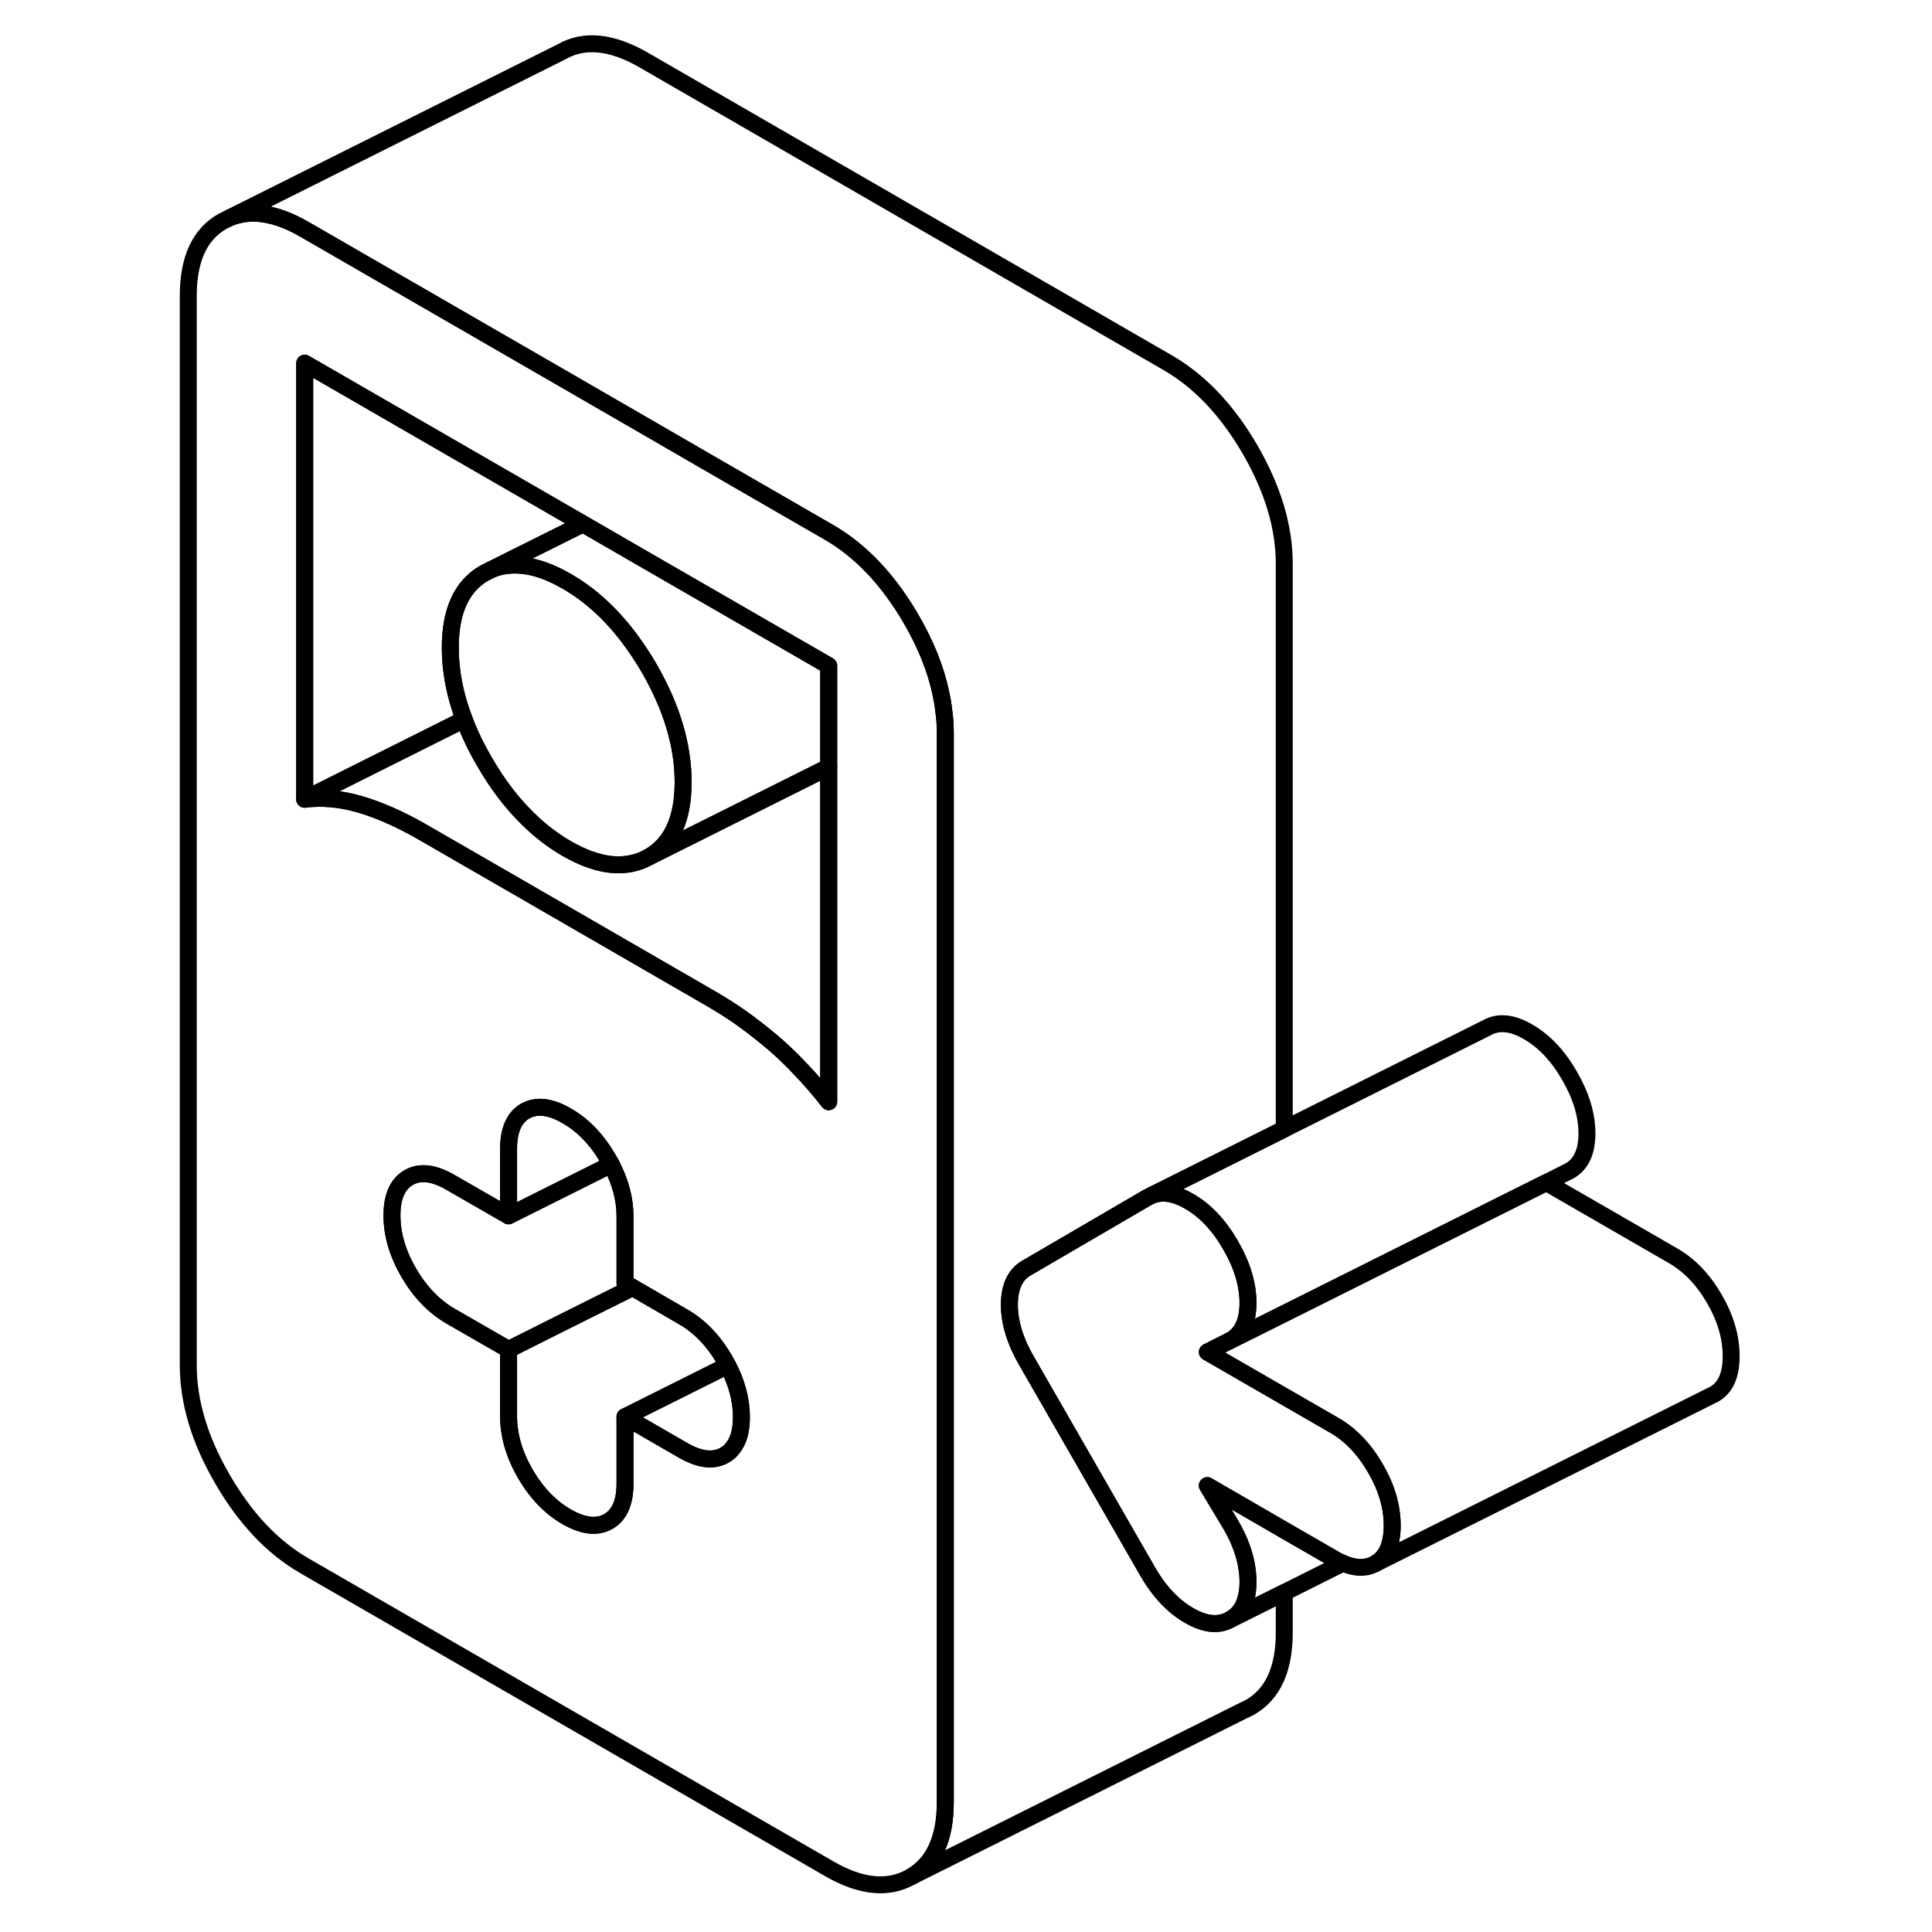 <svg width="24" height="24" viewBox="0 0 96 114" fill="none" xmlns="http://www.w3.org/2000/svg" stroke-width="1px" stroke-linecap="round" stroke-linejoin="round">
    <path d="M46.679 41.87C46.649 41.56 46.589 41.24 46.519 40.92C46.219 39.48 45.629 38.02 44.759 36.52C43.409 34.2 41.789 32.49 39.899 31.401L37.749 30.16L32.709 27.25L28.979 25.09L22.109 21.12L8.979 13.54C7.289 12.56 5.809 12.331 4.549 12.851L4.129 13.06C2.779 13.83 2.109 15.29 2.109 17.46V80.55C2.109 82.72 2.779 84.96 4.129 87.281C5.469 89.6 7.089 91.311 8.979 92.4L39.899 110.25C41.789 111.35 43.409 111.51 44.759 110.74C46.099 109.97 46.779 108.5 46.779 106.34V43.251C46.779 42.791 46.749 42.331 46.679 41.87ZM34.239 85.44C34.119 85.61 33.949 85.751 33.759 85.861C33.099 86.24 32.289 86.14 31.309 85.58L27.879 83.6V87.54C27.879 88.66 27.549 89.4 26.889 89.781C26.229 90.15 25.419 90.061 24.439 89.501C23.469 88.941 22.649 88.09 21.989 86.95C21.339 85.82 21.009 84.69 21.009 83.57V79.63L17.569 77.65C16.599 77.081 15.779 76.231 15.119 75.1C14.459 73.96 14.129 72.841 14.129 71.721C14.129 70.6 14.459 69.861 15.119 69.481C15.779 69.1 16.599 69.201 17.569 69.76L21.009 71.74V67.8C21.009 66.68 21.339 65.94 21.989 65.56C22.029 65.54 22.069 65.52 22.109 65.501C22.749 65.201 23.529 65.311 24.439 65.841C25.419 66.4 26.229 67.251 26.889 68.391C26.949 68.501 27.009 68.61 27.069 68.71C27.609 69.74 27.879 70.76 27.879 71.77V75.71L28.329 75.971L31.309 77.7C32.289 78.26 33.099 79.111 33.759 80.24C33.819 80.35 33.879 80.46 33.939 80.57C34.479 81.59 34.749 82.611 34.749 83.621C34.749 84.41 34.579 85.02 34.239 85.44ZM39.899 65.01C39.369 64.331 38.829 63.7 38.259 63.111C37.739 62.55 37.199 62.03 36.639 61.55C35.969 60.98 35.289 60.45 34.589 59.96C34.079 59.61 33.559 59.281 33.029 58.971L22.109 52.66L15.849 49.05C14.589 48.33 13.389 47.8 12.239 47.46C11.099 47.13 10.009 47.031 8.979 47.16V21.43L22.109 29.011L25.399 30.91L28.979 32.98L39.899 39.281V65.01Z" stroke="currentColor" stroke-linejoin="round"/>
    <path d="M34.749 83.62C34.749 84.41 34.579 85.02 34.239 85.44C34.119 85.61 33.949 85.75 33.759 85.86C33.099 86.24 32.289 86.14 31.309 85.58L27.879 83.6L29.579 82.75L33.939 80.57C34.479 81.59 34.749 82.61 34.749 83.62Z" stroke="currentColor" stroke-linejoin="round"/>
    <path d="M33.939 80.571L29.579 82.751L27.879 83.601V87.541C27.879 88.661 27.549 89.401 26.889 89.781C26.229 90.151 25.419 90.061 24.439 89.501C23.469 88.941 22.649 88.091 21.989 86.951C21.339 85.821 21.009 84.691 21.009 83.571V79.631L24.499 77.881L28.329 75.971L31.309 77.701C32.289 78.261 33.099 79.111 33.759 80.241C33.819 80.351 33.879 80.461 33.939 80.571Z" stroke="currentColor" stroke-linejoin="round"/>
    <path d="M28.329 75.971L24.499 77.881L21.009 79.631L17.569 77.651C16.599 77.081 15.779 76.231 15.119 75.101C14.459 73.961 14.129 72.841 14.129 71.721C14.129 70.601 14.459 69.861 15.119 69.481C15.779 69.101 16.599 69.201 17.569 69.761L21.009 71.741L22.129 71.181L27.069 68.711C27.609 69.741 27.879 70.761 27.879 71.771V75.711L28.329 75.971Z" stroke="currentColor" stroke-linejoin="round"/>
    <path d="M27.069 68.71L22.129 71.18L21.009 71.74V67.8C21.009 66.68 21.339 65.94 21.989 65.56C22.029 65.54 22.069 65.52 22.109 65.5C22.749 65.2 23.529 65.31 24.439 65.84C25.419 66.4 26.229 67.25 26.889 68.39C26.949 68.5 27.009 68.61 27.069 68.71Z" stroke="currentColor" stroke-linejoin="round"/>
    <path d="M39.9 45.26V65.01C39.37 64.33 38.83 63.7 38.26 63.11C37.739 62.55 37.2 62.03 36.639 61.55C35.969 60.98 35.289 60.45 34.59 59.96C34.08 59.61 33.559 59.28 33.029 58.97L22.11 52.66L15.85 49.05C14.589 48.33 13.389 47.8 12.239 47.46C11.1 47.13 10.009 47.03 8.979 47.16L18.39 42.45C18.7 43.28 19.099 44.11 19.59 44.95C20.34 46.25 21.18 47.36 22.11 48.27C22.829 48.99 23.61 49.59 24.439 50.07C26.329 51.16 27.95 51.32 29.299 50.56L39.9 45.26Z" stroke="currentColor" stroke-linejoin="round"/>
    <path d="M25.399 30.911L22.11 32.551L20.009 33.601L19.59 33.811C18.239 34.581 17.57 36.051 17.57 38.221C17.57 39.601 17.84 41.011 18.39 42.451L8.979 47.161V21.431L22.11 29.011L25.399 30.911Z" stroke="currentColor" stroke-linejoin="round"/>
    <path d="M39.899 39.28V45.26L29.299 50.56C30.639 49.79 31.309 48.32 31.309 46.15C31.309 43.98 30.639 41.74 29.299 39.42C28.919 38.76 28.509 38.16 28.089 37.6C27.009 36.18 25.799 35.08 24.439 34.3C23.609 33.82 22.829 33.52 22.109 33.4C21.349 33.28 20.649 33.34 20.009 33.6L22.109 32.55L25.399 30.91L28.979 32.98L39.899 39.28Z" stroke="currentColor" stroke-linejoin="round"/>
    <path d="M93.149 80.02C93.149 81.14 92.819 81.88 92.159 82.26L91.959 82.36L72.159 92.26C72.649 91.98 72.959 91.5 73.079 90.82C73.129 90.57 73.149 90.31 73.149 90.02C73.149 88.9 72.819 87.78 72.159 86.64C71.499 85.5 70.689 84.65 69.709 84.09L66.779 82.4L62.239 79.78L63.609 79.09L66.779 77.51L73.719 74.04L82.239 69.78L89.709 74.09C90.689 74.65 91.499 75.5 92.159 76.64C92.819 77.78 93.149 78.9 93.149 80.02Z" stroke="currentColor" stroke-linejoin="round"/>
    <path d="M50.969 75.38C50.699 75.78 50.559 76.31 50.559 76.98C50.559 78.03 50.899 79.15 51.589 80.33L58.719 92.73C59.399 93.91 60.219 94.78 61.159 95.32C62.109 95.87 62.929 95.95 63.609 95.55L66.779 93.97V96.34C66.779 98.5 66.099 99.97 64.759 100.74L64.329 100.95L44.759 110.74C46.099 109.97 46.779 108.5 46.779 106.34V43.25C46.779 42.79 46.749 42.33 46.679 41.87C46.649 41.56 46.589 41.24 46.519 40.92C46.219 39.48 45.629 38.02 44.759 36.52C43.409 34.2 41.789 32.49 39.899 31.4L37.749 30.16L32.709 27.25L28.979 25.09L22.109 21.12L8.979 13.54C7.289 12.56 5.809 12.33 4.549 12.85L24.129 3.06C25.469 2.29 27.089 2.45 28.979 3.54L59.899 21.4C61.789 22.49 63.409 24.2 64.759 26.52C66.099 28.84 66.779 31.08 66.779 33.25V66.62L58.939 70.54L58.719 70.65L54.709 72.99L51.589 74.81C51.329 74.95 51.129 75.14 50.969 75.38Z" stroke="currentColor" stroke-linejoin="round"/>
    <path d="M31.309 46.15C31.309 48.32 30.639 49.79 29.299 50.56C27.949 51.32 26.329 51.16 24.439 50.07C23.609 49.59 22.829 48.99 22.109 48.27C21.179 47.36 20.339 46.25 19.589 44.95C19.099 44.11 18.699 43.28 18.389 42.45C17.839 41.01 17.569 39.6 17.569 38.22C17.569 36.05 18.239 34.58 19.589 33.81L20.009 33.6C20.649 33.34 21.349 33.28 22.109 33.4C22.829 33.52 23.609 33.82 24.439 34.3C25.799 35.08 27.009 36.18 28.089 37.6C28.509 38.16 28.919 38.76 29.299 39.42C30.639 41.74 31.309 43.98 31.309 46.15Z" stroke="currentColor" stroke-linejoin="round"/>
    <path d="M73.15 90.02C73.15 90.31 73.129 90.57 73.079 90.81C72.96 91.5 72.65 91.98 72.159 92.26C71.62 92.56 70.99 92.56 70.24 92.24H70.23C70.06 92.17 69.889 92.09 69.71 91.98L66.779 90.29L62.24 87.66L63.61 89.94C64.3 91.12 64.639 92.26 64.639 93.34C64.639 94.42 64.3 95.16 63.61 95.55C62.93 95.95 62.109 95.87 61.16 95.32C60.219 94.78 59.4 93.91 58.719 92.73L51.59 80.33C50.9 79.15 50.56 78.03 50.56 76.98C50.56 76.31 50.7 75.78 50.969 75.38C51.13 75.14 51.33 74.95 51.59 74.81L54.709 72.99L58.719 70.65L58.94 70.54C59.569 70.28 60.319 70.39 61.16 70.88C62.109 71.42 62.93 72.29 63.61 73.47C64.3 74.66 64.639 75.79 64.639 76.88C64.639 77.97 64.3 78.7 63.61 79.09L62.24 79.78L66.779 82.4L69.71 84.09C70.689 84.65 71.499 85.5 72.159 86.64C72.82 87.78 73.15 88.9 73.15 90.02Z" stroke="currentColor" stroke-linejoin="round"/>
    <path d="M84.639 66.881C84.639 67.961 84.299 68.701 83.609 69.091L82.24 69.781L73.719 74.041L66.779 77.511L63.609 79.091C64.299 78.701 64.639 77.961 64.639 76.881C64.639 75.801 64.299 74.661 63.609 73.471C62.929 72.291 62.109 71.421 61.16 70.881C60.319 70.391 59.569 70.281 58.94 70.541L66.779 66.621L78.719 60.651C79.4 60.261 80.219 60.331 81.159 60.881C82.109 61.421 82.93 62.291 83.609 63.471C84.299 64.661 84.639 65.791 84.639 66.881Z" stroke="currentColor" stroke-linejoin="round"/>
    <path d="M70.229 92.24L66.779 93.97L63.609 95.55C64.299 95.16 64.639 94.42 64.639 93.34C64.639 92.26 64.299 91.12 63.609 89.94L62.239 87.66L66.779 90.29L69.709 91.98C69.889 92.09 70.059 92.17 70.229 92.24Z" stroke="currentColor" stroke-linejoin="round"/>
</svg>